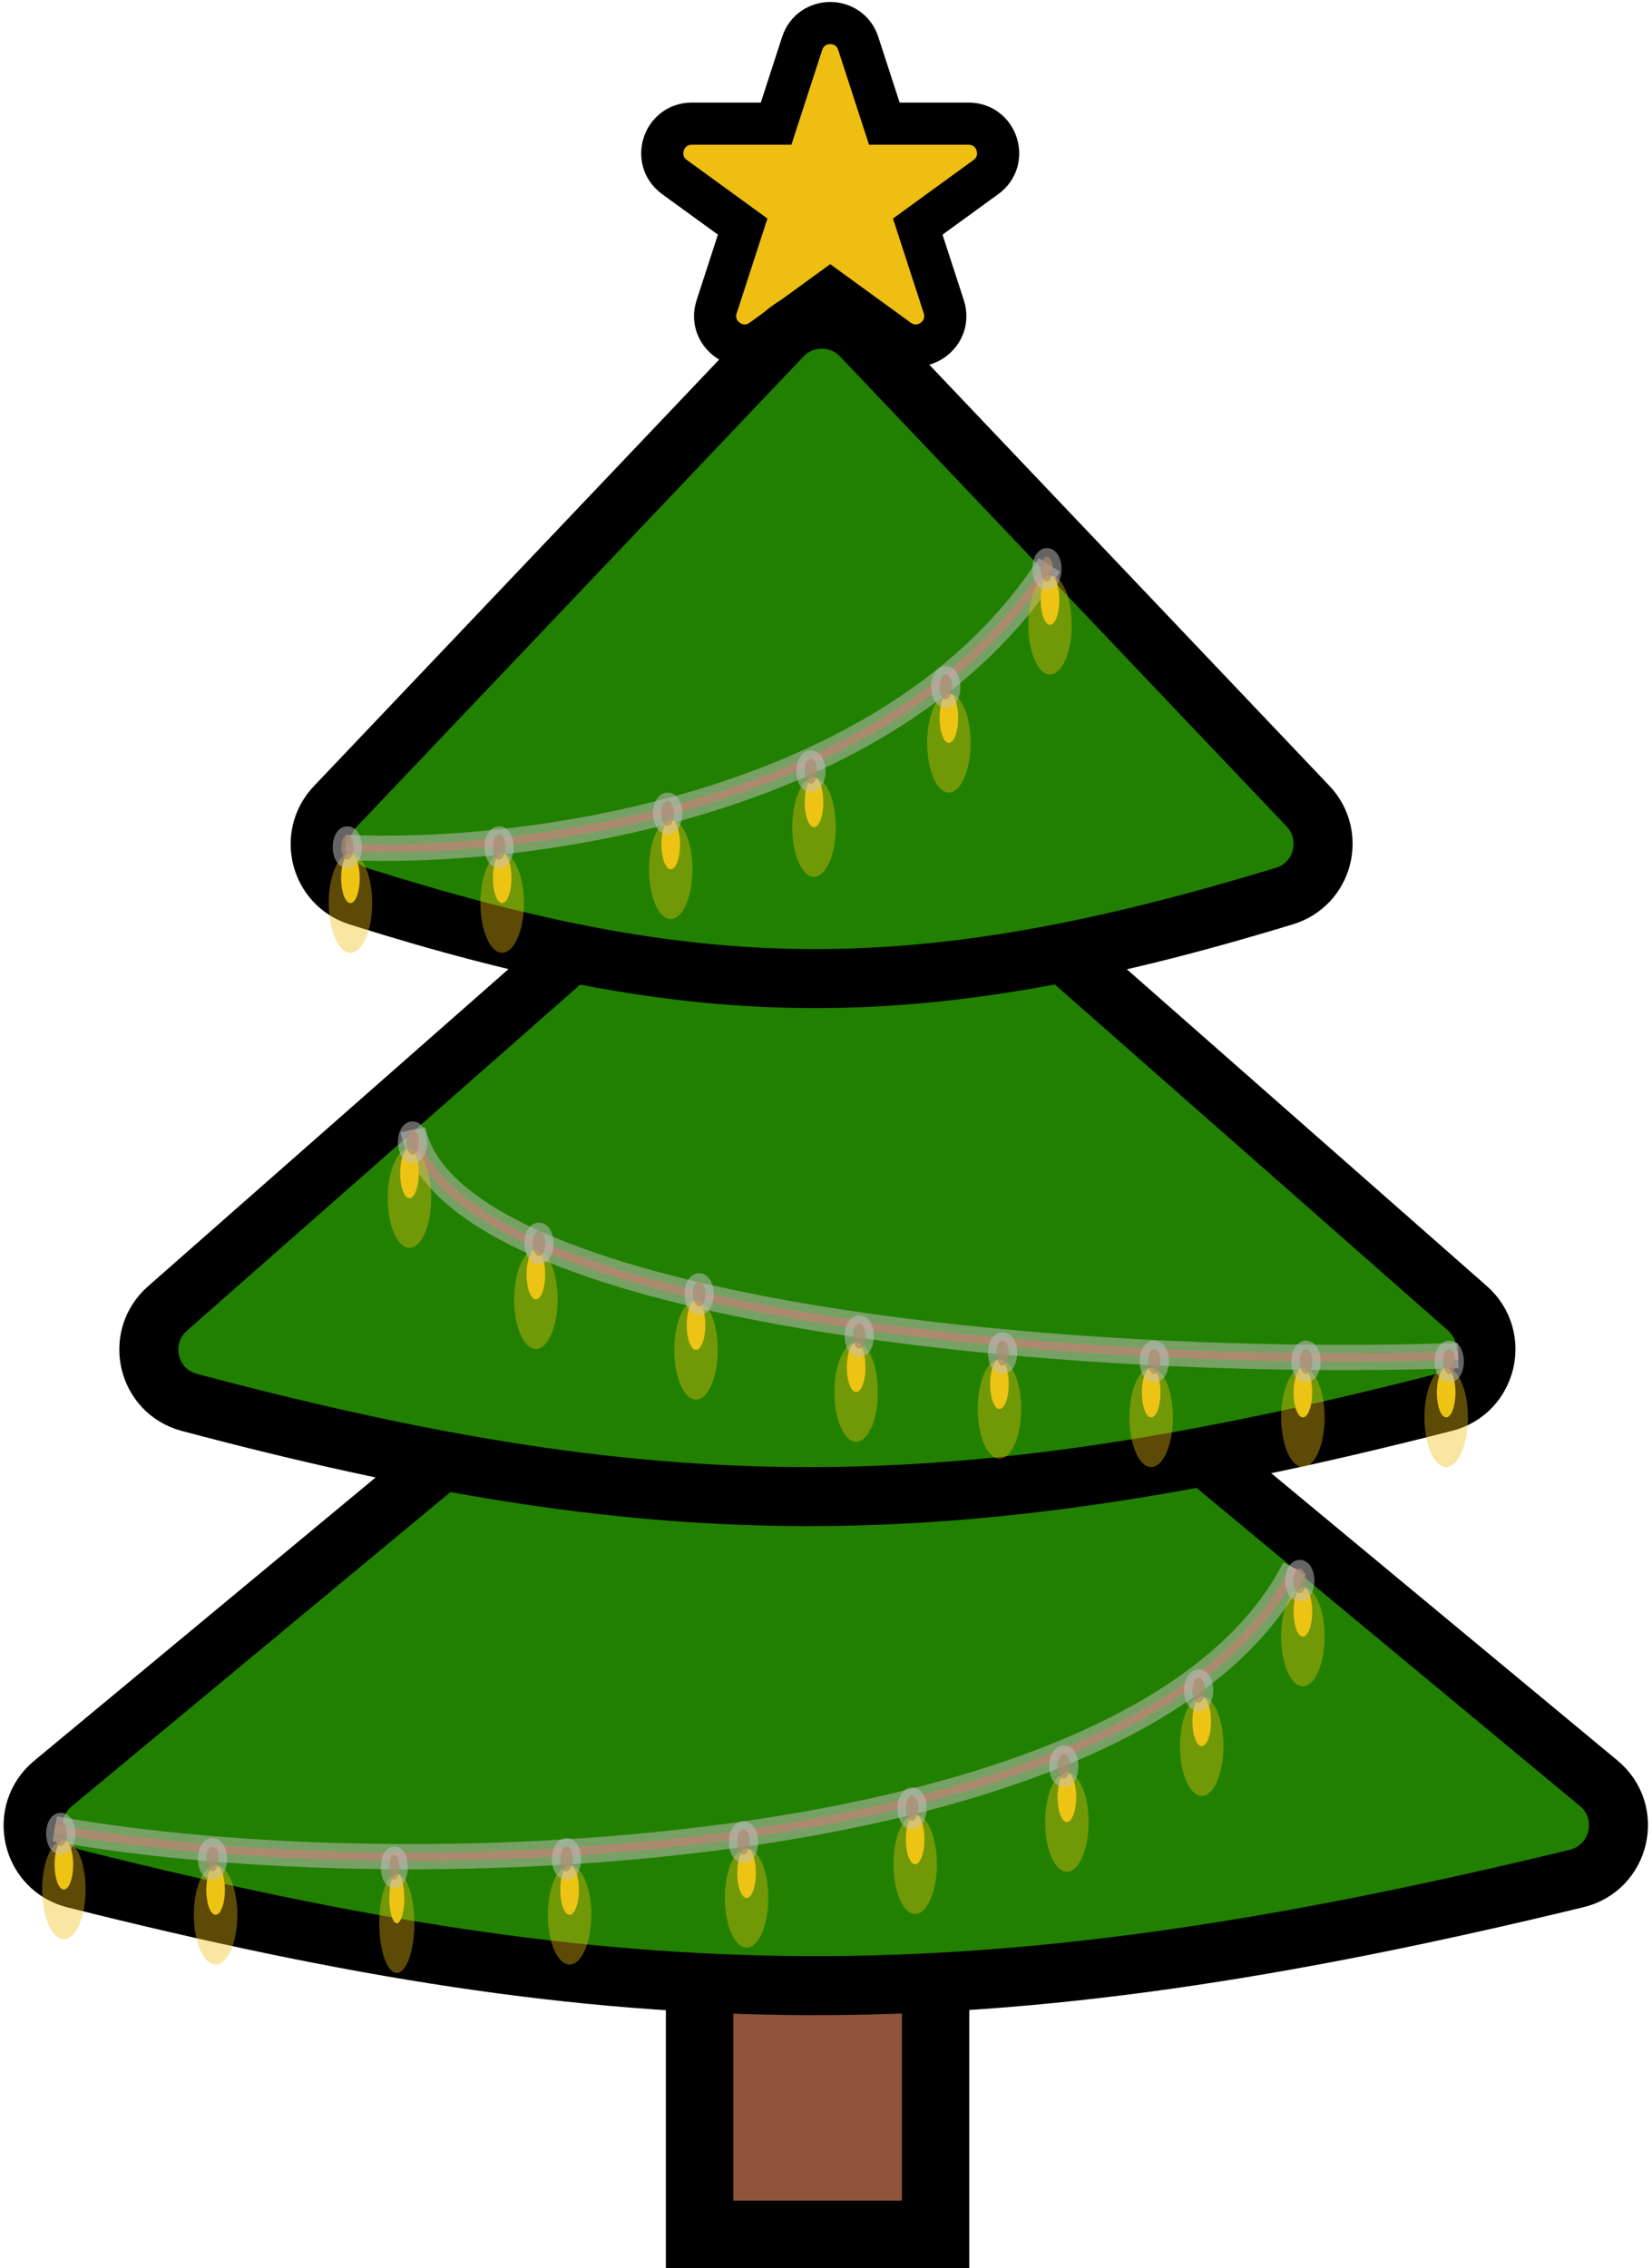 <svg width="196" height="269" viewBox="0 0 196 269" fill="none" xmlns="http://www.w3.org/2000/svg">
<path d="M101.829 5.155C100.781 1.93 96.219 1.93 95.171 5.154L92.081 14.665H82.081C78.691 14.665 77.281 19.004 80.024 20.997L88.114 26.875L85.024 36.385C83.976 39.61 87.667 42.291 90.41 40.298L98.5 34.42L106.59 40.298C109.333 42.291 113.024 39.61 111.976 36.385L108.886 26.875L116.976 20.997C119.719 19.004 118.31 14.665 114.919 14.665H104.919L101.829 5.155Z" fill="#EEBE12" stroke="black" stroke-width="5"/>
<rect x="83" y="228" width="28" height="37" fill="#8D543B" stroke="black" stroke-width="8"/>
<path d="M102.15 138.895C99.743 136.899 96.257 136.899 93.85 138.895L6.277 211.537C2.19 214.927 3.683 221.525 8.837 222.82C41.615 231.055 68.337 235.407 95.845 235.499C123.348 235.59 151.47 231.423 187.056 222.796C192.231 221.541 193.793 214.913 189.675 211.498L102.15 138.895Z" fill="#218000" stroke="black" stroke-width="7"/>
<path d="M101.293 91.115C98.838 88.956 95.162 88.956 92.707 91.115L19.862 155.198C15.988 158.606 17.435 164.995 22.471 166.331C49.788 173.58 72.159 177.419 95.202 177.499C118.24 177.579 141.773 173.9 171.424 166.308C176.484 165.013 177.996 158.593 174.093 155.159L101.293 91.115Z" fill="#218000" stroke="black" stroke-width="7"/>
<path d="M102.211 39.876C99.649 37.181 95.351 37.181 92.789 39.876L39.773 95.652C36.489 99.107 37.918 104.845 42.508 106.294C62.544 112.618 79.094 115.993 96.179 116.062C113.258 116.131 130.656 112.895 152.394 106.273C157.031 104.861 158.49 99.085 155.189 95.612L102.211 39.876Z" fill="#218000" stroke="black" stroke-width="7"/>
<path d="M41 100.5C61 101.5 105.7 96.2 124.5 67" stroke="#925218"/>
<path d="M41 100.5C61 101.5 105.7 96.2 124.5 67" stroke="#C2C1C1" stroke-opacity="0.52" stroke-width="3"/>
<g filter="url(#filter0_f_2_161)">
<ellipse cx="112.579" cy="85.158" rx="1.105" ry="2.947" fill="#EBC814"/>
</g>
<ellipse cx="112.579" cy="88.105" rx="2.579" ry="5.895" fill="#EEBE12" fill-opacity="0.39"/>
<ellipse cx="112.211" cy="81.474" rx="0.737" ry="1.474" fill="#925218" fill-opacity="0.68"/>
<ellipse cx="112.211" cy="81.474" rx="0.737" ry="1.474" fill="#C2C1C1" fill-opacity="0.52"/>
<path d="M112.211 83.447C112.705 83.447 113.019 83.059 113.179 82.739C113.354 82.39 113.447 81.941 113.447 81.474C113.447 81.006 113.354 80.558 113.179 80.208C113.019 79.888 112.705 79.5 112.211 79.5C111.716 79.5 111.402 79.888 111.242 80.208C111.067 80.558 110.974 81.006 110.974 81.474C110.974 81.941 111.067 82.39 111.242 82.739C111.402 83.059 111.716 83.447 112.211 83.447Z" stroke="#C2C1C1" stroke-opacity="0.52"/>
<g filter="url(#filter1_f_2_161)">
<ellipse cx="96.579" cy="95.158" rx="1.105" ry="2.947" fill="#EBC814"/>
</g>
<ellipse cx="96.579" cy="98.105" rx="2.579" ry="5.895" fill="#EEBE12" fill-opacity="0.39"/>
<ellipse cx="96.21" cy="91.474" rx="0.737" ry="1.474" fill="#925218" fill-opacity="0.68"/>
<ellipse cx="96.21" cy="91.474" rx="0.737" ry="1.474" fill="#C2C1C1" fill-opacity="0.52"/>
<path d="M96.21 93.447C96.705 93.447 97.019 93.059 97.179 92.739C97.354 92.39 97.447 91.941 97.447 91.474C97.447 91.006 97.354 90.558 97.179 90.208C97.019 89.888 96.705 89.5 96.21 89.5C95.716 89.5 95.402 89.888 95.242 90.208C95.067 90.558 94.974 91.006 94.974 91.474C94.974 91.941 95.067 92.39 95.242 92.739C95.402 93.059 95.716 93.447 96.21 93.447Z" stroke="#C2C1C1" stroke-opacity="0.52"/>
<g filter="url(#filter2_f_2_161)">
<ellipse cx="124.579" cy="71.158" rx="1.105" ry="2.947" fill="#EBC814"/>
</g>
<ellipse cx="124.579" cy="74.105" rx="2.579" ry="5.895" fill="#EEBE12" fill-opacity="0.39"/>
<ellipse cx="124.211" cy="67.474" rx="0.737" ry="1.474" fill="#925218" fill-opacity="0.68"/>
<ellipse cx="124.211" cy="67.474" rx="0.737" ry="1.474" fill="#C2C1C1" fill-opacity="0.52"/>
<path d="M124.211 69.447C124.705 69.447 125.019 69.059 125.179 68.739C125.354 68.39 125.447 67.941 125.447 67.474C125.447 67.006 125.354 66.558 125.179 66.208C125.019 65.888 124.705 65.5 124.211 65.5C123.716 65.5 123.402 65.888 123.242 66.208C123.067 66.558 122.974 67.006 122.974 67.474C122.974 67.941 123.067 68.39 123.242 68.739C123.402 69.059 123.716 69.447 124.211 69.447Z" stroke="#C2C1C1" stroke-opacity="0.52"/>
<g filter="url(#filter3_f_2_161)">
<ellipse cx="79.579" cy="100.158" rx="1.105" ry="2.947" fill="#EBC814"/>
</g>
<ellipse cx="79.579" cy="103.105" rx="2.579" ry="5.895" fill="#EEBE12" fill-opacity="0.39"/>
<ellipse cx="79.21" cy="96.474" rx="0.737" ry="1.474" fill="#925218" fill-opacity="0.68"/>
<ellipse cx="79.21" cy="96.474" rx="0.737" ry="1.474" fill="#C2C1C1" fill-opacity="0.52"/>
<path d="M79.21 98.447C79.705 98.447 80.019 98.059 80.179 97.739C80.354 97.39 80.447 96.941 80.447 96.474C80.447 96.006 80.354 95.558 80.179 95.208C80.019 94.888 79.705 94.5 79.21 94.5C78.716 94.5 78.402 94.888 78.242 95.208C78.067 95.558 77.974 96.006 77.974 96.474C77.974 96.941 78.067 97.39 78.242 97.739C78.402 98.059 78.716 98.447 79.21 98.447Z" stroke="#C2C1C1" stroke-opacity="0.52"/>
<g filter="url(#filter4_f_2_161)">
<ellipse cx="59.579" cy="104.158" rx="1.105" ry="2.947" fill="#EBC814"/>
</g>
<ellipse cx="59.579" cy="107.105" rx="2.579" ry="5.895" fill="#EEBE12" fill-opacity="0.39"/>
<ellipse cx="59.211" cy="100.474" rx="0.737" ry="1.474" fill="#925218" fill-opacity="0.68"/>
<ellipse cx="59.211" cy="100.474" rx="0.737" ry="1.474" fill="#C2C1C1" fill-opacity="0.52"/>
<path d="M59.211 102.447C59.705 102.447 60.019 102.059 60.179 101.739C60.354 101.39 60.447 100.941 60.447 100.474C60.447 100.006 60.354 99.558 60.179 99.208C60.019 98.888 59.705 98.5 59.211 98.5C58.716 98.5 58.402 98.888 58.242 99.208C58.067 99.558 57.974 100.006 57.974 100.474C57.974 100.941 58.067 101.39 58.242 101.739C58.402 102.059 58.716 102.447 59.211 102.447Z" stroke="#C2C1C1" stroke-opacity="0.52"/>
<g filter="url(#filter5_f_2_161)">
<ellipse cx="41.579" cy="104.158" rx="1.105" ry="2.947" fill="#EBC814"/>
</g>
<ellipse cx="41.579" cy="107.105" rx="2.579" ry="5.895" fill="#EEBE12" fill-opacity="0.39"/>
<ellipse cx="41.211" cy="100.474" rx="0.737" ry="1.474" fill="#925218" fill-opacity="0.68"/>
<ellipse cx="41.211" cy="100.474" rx="0.737" ry="1.474" fill="#C2C1C1" fill-opacity="0.52"/>
<path d="M41.211 102.447C41.705 102.447 42.019 102.059 42.179 101.739C42.354 101.39 42.447 100.941 42.447 100.474C42.447 100.006 42.354 99.558 42.179 99.208C42.019 98.888 41.705 98.5 41.211 98.5C40.716 98.5 40.402 98.888 40.242 99.208C40.067 99.558 39.974 100.006 39.974 100.474C39.974 100.941 40.067 101.39 40.242 101.739C40.402 102.059 40.716 102.447 41.211 102.447Z" stroke="#C2C1C1" stroke-opacity="0.52"/>
<path d="M173 160.769C125.959 162.417 53.351 155.424 49 134" stroke="#925218"/>
<path d="M173 160.769C125.959 162.417 53.351 155.424 49 134" stroke="#C2C1C1" stroke-opacity="0.52" stroke-width="3"/>
<g filter="url(#filter6_f_2_161)">
<ellipse cx="1.105" cy="2.947" rx="1.105" ry="2.947" transform="matrix(-1 0 0 1 49.684 136.211)" fill="#EBC814"/>
</g>
<ellipse cx="2.579" cy="5.895" rx="2.579" ry="5.895" transform="matrix(-1 0 0 1 51.158 136.211)" fill="#EEBE12" fill-opacity="0.39"/>
<ellipse cx="0.737" cy="1.474" rx="0.737" ry="1.474" transform="matrix(-1 0 0 1 49.684 134)" fill="#925218" fill-opacity="0.68"/>
<ellipse cx="0.737" cy="1.474" rx="0.737" ry="1.474" transform="matrix(-1 0 0 1 49.684 134)" fill="#C2C1C1" fill-opacity="0.52"/>
<path d="M48.947 137.447C48.453 137.447 48.139 137.059 47.979 136.739C47.804 136.39 47.711 135.941 47.711 135.474C47.711 135.006 47.804 134.558 47.979 134.208C48.139 133.888 48.453 133.5 48.947 133.5C49.442 133.5 49.756 133.888 49.916 134.208C50.09 134.558 50.184 135.006 50.184 135.474C50.184 135.941 50.09 136.39 49.916 136.739C49.756 137.059 49.442 137.447 48.947 137.447Z" stroke="#C2C1C1" stroke-opacity="0.52"/>
<g filter="url(#filter7_f_2_161)">
<ellipse cx="1.105" cy="2.947" rx="1.105" ry="2.947" transform="matrix(-1 0 0 1 64.684 148.211)" fill="#EBC814"/>
</g>
<ellipse cx="2.579" cy="5.895" rx="2.579" ry="5.895" transform="matrix(-1 0 0 1 66.158 148.211)" fill="#EEBE12" fill-opacity="0.39"/>
<ellipse cx="0.737" cy="1.474" rx="0.737" ry="1.474" transform="matrix(-1 0 0 1 64.684 146)" fill="#925218" fill-opacity="0.68"/>
<ellipse cx="0.737" cy="1.474" rx="0.737" ry="1.474" transform="matrix(-1 0 0 1 64.684 146)" fill="#C2C1C1" fill-opacity="0.52"/>
<path d="M63.947 149.447C63.453 149.447 63.139 149.059 62.979 148.739C62.804 148.39 62.711 147.941 62.711 147.474C62.711 147.006 62.804 146.558 62.979 146.208C63.139 145.888 63.453 145.5 63.947 145.5C64.442 145.5 64.756 145.888 64.916 146.208C65.091 146.558 65.184 147.006 65.184 147.474C65.184 147.941 65.091 148.39 64.916 148.739C64.756 149.059 64.442 149.447 63.947 149.447Z" stroke="#C2C1C1" stroke-opacity="0.52"/>
<g filter="url(#filter8_f_2_161)">
<ellipse cx="1.105" cy="2.947" rx="1.105" ry="2.947" transform="matrix(-1 0 0 1 83.684 154.211)" fill="#EBC814"/>
</g>
<ellipse cx="2.579" cy="5.895" rx="2.579" ry="5.895" transform="matrix(-1 0 0 1 85.158 154.211)" fill="#EEBE12" fill-opacity="0.39"/>
<ellipse cx="0.737" cy="1.474" rx="0.737" ry="1.474" transform="matrix(-1 0 0 1 83.684 152)" fill="#925218" fill-opacity="0.68"/>
<ellipse cx="0.737" cy="1.474" rx="0.737" ry="1.474" transform="matrix(-1 0 0 1 83.684 152)" fill="#C2C1C1" fill-opacity="0.52"/>
<path d="M82.947 155.447C82.453 155.447 82.139 155.059 81.979 154.739C81.804 154.39 81.71 153.941 81.71 153.474C81.71 153.006 81.804 152.558 81.979 152.208C82.139 151.888 82.453 151.5 82.947 151.5C83.442 151.5 83.756 151.888 83.916 152.208C84.091 152.558 84.184 153.006 84.184 153.474C84.184 153.941 84.091 154.39 83.916 154.739C83.756 155.059 83.442 155.447 82.947 155.447Z" stroke="#C2C1C1" stroke-opacity="0.52"/>
<g filter="url(#filter9_f_2_161)">
<ellipse cx="1.105" cy="2.947" rx="1.105" ry="2.947" transform="matrix(-1 0 0 1 102.684 159.211)" fill="#EBC814"/>
</g>
<ellipse cx="2.579" cy="5.895" rx="2.579" ry="5.895" transform="matrix(-1 0 0 1 104.158 159.211)" fill="#EEBE12" fill-opacity="0.39"/>
<ellipse cx="0.737" cy="1.474" rx="0.737" ry="1.474" transform="matrix(-1 0 0 1 102.684 157)" fill="#925218" fill-opacity="0.68"/>
<ellipse cx="0.737" cy="1.474" rx="0.737" ry="1.474" transform="matrix(-1 0 0 1 102.684 157)" fill="#C2C1C1" fill-opacity="0.52"/>
<path d="M101.947 160.447C101.452 160.447 101.139 160.059 100.979 159.739C100.804 159.39 100.711 158.941 100.711 158.474C100.711 158.006 100.804 157.558 100.979 157.208C101.139 156.888 101.452 156.5 101.947 156.5C102.442 156.5 102.756 156.888 102.916 157.208C103.09 157.558 103.184 158.006 103.184 158.474C103.184 158.941 103.09 159.39 102.916 159.739C102.756 160.059 102.442 160.447 101.947 160.447Z" stroke="#C2C1C1" stroke-opacity="0.52"/>
<g filter="url(#filter10_f_2_161)">
<ellipse cx="1.105" cy="2.947" rx="1.105" ry="2.947" transform="matrix(-1 0 0 1 119.684 161.211)" fill="#EBC814"/>
</g>
<ellipse cx="2.579" cy="5.895" rx="2.579" ry="5.895" transform="matrix(-1 0 0 1 121.158 161.211)" fill="#EEBE12" fill-opacity="0.39"/>
<ellipse cx="0.737" cy="1.474" rx="0.737" ry="1.474" transform="matrix(-1 0 0 1 119.684 159)" fill="#925218" fill-opacity="0.68"/>
<ellipse cx="0.737" cy="1.474" rx="0.737" ry="1.474" transform="matrix(-1 0 0 1 119.684 159)" fill="#C2C1C1" fill-opacity="0.52"/>
<path d="M118.947 162.447C118.452 162.447 118.139 162.059 117.979 161.739C117.804 161.39 117.711 160.941 117.711 160.474C117.711 160.006 117.804 159.558 117.979 159.208C118.139 158.888 118.452 158.5 118.947 158.5C119.442 158.5 119.756 158.888 119.916 159.208C120.09 159.558 120.184 160.006 120.184 160.474C120.184 160.941 120.09 161.39 119.916 161.739C119.756 162.059 119.442 162.447 118.947 162.447Z" stroke="#C2C1C1" stroke-opacity="0.52"/>
<g filter="url(#filter11_f_2_161)">
<ellipse cx="1.105" cy="2.947" rx="1.105" ry="2.947" transform="matrix(-1 0 0 1 172.684 162.211)" fill="#EBC814"/>
</g>
<ellipse cx="2.579" cy="5.895" rx="2.579" ry="5.895" transform="matrix(-1 0 0 1 174.158 162.211)" fill="#EEBE12" fill-opacity="0.39"/>
<ellipse cx="0.737" cy="1.474" rx="0.737" ry="1.474" transform="matrix(-1 0 0 1 172.684 160)" fill="#925218" fill-opacity="0.68"/>
<ellipse cx="0.737" cy="1.474" rx="0.737" ry="1.474" transform="matrix(-1 0 0 1 172.684 160)" fill="#C2C1C1" fill-opacity="0.52"/>
<path d="M171.947 163.447C171.452 163.447 171.139 163.059 170.979 162.739C170.804 162.39 170.711 161.941 170.711 161.474C170.711 161.006 170.804 160.558 170.979 160.208C171.139 159.888 171.452 159.5 171.947 159.5C172.442 159.5 172.756 159.888 172.916 160.208C173.09 160.558 173.184 161.006 173.184 161.474C173.184 161.941 173.09 162.39 172.916 162.739C172.756 163.059 172.442 163.447 171.947 163.447Z" stroke="#C2C1C1" stroke-opacity="0.52"/>
<g filter="url(#filter12_f_2_161)">
<ellipse cx="1.105" cy="2.947" rx="1.105" ry="2.947" transform="matrix(-1 0 0 1 155.684 162.211)" fill="#EBC814"/>
</g>
<ellipse cx="2.579" cy="5.895" rx="2.579" ry="5.895" transform="matrix(-1 0 0 1 157.158 162.211)" fill="#EEBE12" fill-opacity="0.39"/>
<ellipse cx="0.737" cy="1.474" rx="0.737" ry="1.474" transform="matrix(-1 0 0 1 155.684 160)" fill="#925218" fill-opacity="0.68"/>
<ellipse cx="0.737" cy="1.474" rx="0.737" ry="1.474" transform="matrix(-1 0 0 1 155.684 160)" fill="#C2C1C1" fill-opacity="0.52"/>
<path d="M154.947 163.447C154.452 163.447 154.139 163.059 153.979 162.739C153.804 162.39 153.711 161.941 153.711 161.474C153.711 161.006 153.804 160.558 153.979 160.208C154.139 159.888 154.452 159.5 154.947 159.5C155.442 159.5 155.756 159.888 155.916 160.208C156.09 160.558 156.184 161.006 156.184 161.474C156.184 161.941 156.09 162.39 155.916 162.739C155.756 163.059 155.442 163.447 154.947 163.447Z" stroke="#C2C1C1" stroke-opacity="0.52"/>
<g filter="url(#filter13_f_2_161)">
<ellipse cx="1.105" cy="2.947" rx="1.105" ry="2.947" transform="matrix(-1 0 0 1 137.684 162.211)" fill="#EBC814"/>
</g>
<ellipse cx="2.579" cy="5.895" rx="2.579" ry="5.895" transform="matrix(-1 0 0 1 139.158 162.211)" fill="#EEBE12" fill-opacity="0.39"/>
<ellipse cx="0.737" cy="1.474" rx="0.737" ry="1.474" transform="matrix(-1 0 0 1 137.684 160)" fill="#925218" fill-opacity="0.68"/>
<ellipse cx="0.737" cy="1.474" rx="0.737" ry="1.474" transform="matrix(-1 0 0 1 137.684 160)" fill="#C2C1C1" fill-opacity="0.52"/>
<path d="M136.947 163.447C136.452 163.447 136.139 163.059 135.979 162.739C135.804 162.39 135.711 161.941 135.711 161.474C135.711 161.006 135.804 160.558 135.979 160.208C136.139 159.888 136.452 159.5 136.947 159.5C137.442 159.5 137.756 159.888 137.916 160.208C138.09 160.558 138.184 161.006 138.184 161.474C138.184 161.941 138.09 162.39 137.916 162.739C137.756 163.059 137.442 163.447 136.947 163.447Z" stroke="#C2C1C1" stroke-opacity="0.52"/>
<path d="M6.501 216.905C48.75 224.492 135.861 220.886 153.588 186" stroke="#925218"/>
<path d="M6.501 216.905C48.75 224.492 135.861 220.886 153.588 186" stroke="#C2C1C1" stroke-opacity="0.52" stroke-width="3"/>
<g filter="url(#filter14_f_2_161)">
<ellipse cx="154.579" cy="191.158" rx="1.105" ry="2.947" fill="#EBC814"/>
</g>
<ellipse cx="154.579" cy="194.105" rx="2.579" ry="5.895" fill="#EEBE12" fill-opacity="0.39"/>
<ellipse cx="154.211" cy="187.474" rx="0.737" ry="1.474" fill="#925218" fill-opacity="0.68"/>
<ellipse cx="154.211" cy="187.474" rx="0.737" ry="1.474" fill="#C2C1C1" fill-opacity="0.52"/>
<path d="M154.211 189.447C154.705 189.447 155.019 189.059 155.179 188.739C155.354 188.39 155.447 187.941 155.447 187.474C155.447 187.006 155.354 186.558 155.179 186.208C155.019 185.888 154.705 185.5 154.211 185.5C153.716 185.5 153.402 185.888 153.242 186.208C153.067 186.558 152.974 187.006 152.974 187.474C152.974 187.941 153.067 188.39 153.242 188.739C153.402 189.059 153.716 189.447 154.211 189.447Z" stroke="#C2C1C1" stroke-opacity="0.52"/>
<g filter="url(#filter15_f_2_161)">
<ellipse cx="142.579" cy="204.158" rx="1.105" ry="2.947" fill="#EBC814"/>
</g>
<ellipse cx="142.579" cy="207.105" rx="2.579" ry="5.895" fill="#EEBE12" fill-opacity="0.39"/>
<ellipse cx="142.211" cy="200.474" rx="0.737" ry="1.474" fill="#925218" fill-opacity="0.68"/>
<ellipse cx="142.211" cy="200.474" rx="0.737" ry="1.474" fill="#C2C1C1" fill-opacity="0.52"/>
<path d="M142.211 202.447C142.705 202.447 143.019 202.059 143.179 201.739C143.354 201.39 143.447 200.941 143.447 200.474C143.447 200.006 143.354 199.558 143.179 199.208C143.019 198.888 142.705 198.5 142.211 198.5C141.716 198.5 141.402 198.888 141.242 199.208C141.067 199.558 140.974 200.006 140.974 200.474C140.974 200.941 141.067 201.39 141.242 201.739C141.402 202.059 141.716 202.447 142.211 202.447Z" stroke="#C2C1C1" stroke-opacity="0.52"/>
<g filter="url(#filter16_f_2_161)">
<ellipse cx="126.579" cy="213.158" rx="1.105" ry="2.947" fill="#EBC814"/>
</g>
<ellipse cx="126.579" cy="216.105" rx="2.579" ry="5.895" fill="#EEBE12" fill-opacity="0.39"/>
<ellipse cx="126.211" cy="209.474" rx="0.737" ry="1.474" fill="#925218" fill-opacity="0.68"/>
<ellipse cx="126.211" cy="209.474" rx="0.737" ry="1.474" fill="#C2C1C1" fill-opacity="0.52"/>
<path d="M126.211 211.447C126.705 211.447 127.019 211.059 127.179 210.739C127.354 210.39 127.447 209.941 127.447 209.474C127.447 209.006 127.354 208.558 127.179 208.208C127.019 207.888 126.705 207.5 126.211 207.5C125.716 207.5 125.402 207.888 125.242 208.208C125.067 208.558 124.974 209.006 124.974 209.474C124.974 209.941 125.067 210.39 125.242 210.739C125.402 211.059 125.716 211.447 126.211 211.447Z" stroke="#C2C1C1" stroke-opacity="0.52"/>
<g filter="url(#filter17_f_2_161)">
<ellipse cx="88.579" cy="222.158" rx="1.105" ry="2.947" fill="#EBC814"/>
</g>
<ellipse cx="88.579" cy="225.105" rx="2.579" ry="5.895" fill="#EEBE12" fill-opacity="0.39"/>
<ellipse cx="88.21" cy="218.474" rx="0.737" ry="1.474" fill="#925218" fill-opacity="0.68"/>
<ellipse cx="88.21" cy="218.474" rx="0.737" ry="1.474" fill="#C2C1C1" fill-opacity="0.52"/>
<path d="M88.21 220.447C88.705 220.447 89.019 220.059 89.179 219.739C89.354 219.39 89.447 218.941 89.447 218.474C89.447 218.006 89.354 217.558 89.179 217.208C89.019 216.888 88.705 216.5 88.21 216.5C87.716 216.5 87.402 216.888 87.242 217.208C87.067 217.558 86.974 218.006 86.974 218.474C86.974 218.941 87.067 219.39 87.242 219.739C87.402 220.059 87.716 220.447 88.21 220.447Z" stroke="#C2C1C1" stroke-opacity="0.52"/>
<g filter="url(#filter18_f_2_161)">
<ellipse cx="108.579" cy="218.158" rx="1.105" ry="2.947" fill="#EBC814"/>
</g>
<ellipse cx="108.579" cy="221.105" rx="2.579" ry="5.895" fill="#EEBE12" fill-opacity="0.39"/>
<ellipse cx="108.211" cy="214.474" rx="0.737" ry="1.474" fill="#925218" fill-opacity="0.68"/>
<ellipse cx="108.211" cy="214.474" rx="0.737" ry="1.474" fill="#C2C1C1" fill-opacity="0.52"/>
<path d="M108.211 216.447C108.705 216.447 109.019 216.059 109.179 215.739C109.354 215.39 109.447 214.941 109.447 214.474C109.447 214.006 109.354 213.558 109.179 213.208C109.019 212.888 108.705 212.5 108.211 212.5C107.716 212.5 107.402 212.888 107.242 213.208C107.067 213.558 106.974 214.006 106.974 214.474C106.974 214.941 107.067 215.39 107.242 215.739C107.402 216.059 107.716 216.447 108.211 216.447Z" stroke="#C2C1C1" stroke-opacity="0.52"/>
<g filter="url(#filter19_f_2_161)">
<ellipse cx="67.579" cy="224.158" rx="1.105" ry="2.947" fill="#EBC814"/>
</g>
<ellipse cx="67.579" cy="227.105" rx="2.579" ry="5.895" fill="#EEBE12" fill-opacity="0.39"/>
<ellipse cx="67.21" cy="220.474" rx="0.737" ry="1.474" fill="#925218" fill-opacity="0.68"/>
<ellipse cx="67.21" cy="220.474" rx="0.737" ry="1.474" fill="#C2C1C1" fill-opacity="0.52"/>
<path d="M67.21 222.447C67.705 222.447 68.019 222.059 68.179 221.739C68.354 221.39 68.447 220.941 68.447 220.474C68.447 220.006 68.354 219.558 68.179 219.208C68.019 218.888 67.705 218.5 67.21 218.5C66.716 218.5 66.402 218.888 66.242 219.208C66.067 219.558 65.974 220.006 65.974 220.474C65.974 220.941 66.067 221.39 66.242 221.739C66.402 222.059 66.716 222.447 67.21 222.447Z" stroke="#C2C1C1" stroke-opacity="0.52"/>
<g filter="url(#filter20_f_2_161)">
<ellipse cx="25.579" cy="224.158" rx="1.105" ry="2.947" fill="#EBC814"/>
</g>
<ellipse cx="25.579" cy="227.105" rx="2.579" ry="5.895" fill="#EEBE12" fill-opacity="0.39"/>
<ellipse cx="25.21" cy="220.474" rx="0.737" ry="1.474" fill="#925218" fill-opacity="0.68"/>
<ellipse cx="25.21" cy="220.474" rx="0.737" ry="1.474" fill="#C2C1C1" fill-opacity="0.52"/>
<path d="M25.21 222.447C25.705 222.447 26.019 222.059 26.179 221.739C26.354 221.39 26.447 220.941 26.447 220.474C26.447 220.006 26.354 219.558 26.179 219.208C26.019 218.888 25.705 218.5 25.21 218.5C24.716 218.5 24.402 218.888 24.242 219.208C24.067 219.558 23.974 220.006 23.974 220.474C23.974 220.941 24.067 221.39 24.242 221.739C24.402 222.059 24.716 222.447 25.21 222.447Z" stroke="#C2C1C1" stroke-opacity="0.52"/>
<g filter="url(#filter21_f_2_161)">
<ellipse cx="47.079" cy="225.158" rx="0.891" ry="2.947" fill="#EBC814"/>
</g>
<ellipse cx="47.079" cy="228.105" rx="2.079" ry="5.895" fill="#EEBE12" fill-opacity="0.39"/>
<ellipse cx="46.782" cy="221.474" rx="0.594" ry="1.474" fill="#925218" fill-opacity="0.68"/>
<ellipse cx="46.782" cy="221.474" rx="0.594" ry="1.474" fill="#C2C1C1" fill-opacity="0.52"/>
<path d="M46.782 223.447C47.044 223.447 47.245 223.313 47.375 223.176C47.504 223.041 47.598 222.871 47.666 222.703C47.803 222.363 47.876 221.928 47.876 221.474C47.876 221.019 47.803 220.584 47.666 220.245C47.598 220.076 47.504 219.907 47.375 219.771C47.245 219.634 47.044 219.5 46.782 219.5C46.52 219.5 46.319 219.634 46.189 219.771C46.059 219.907 45.966 220.076 45.898 220.245C45.761 220.584 45.688 221.019 45.688 221.474C45.688 221.928 45.761 222.363 45.898 222.703C45.966 222.871 46.059 223.041 46.189 223.176C46.319 223.313 46.52 223.447 46.782 223.447Z" stroke="#C2C1C1" stroke-opacity="0.52"/>
<g filter="url(#filter22_f_2_161)">
<ellipse cx="7.579" cy="221.158" rx="1.105" ry="2.947" fill="#EBC814"/>
</g>
<ellipse cx="7.579" cy="224.105" rx="2.579" ry="5.895" fill="#EEBE12" fill-opacity="0.39"/>
<ellipse cx="7.211" cy="217.474" rx="0.737" ry="1.474" fill="#925218" fill-opacity="0.68"/>
<ellipse cx="7.211" cy="217.474" rx="0.737" ry="1.474" fill="#C2C1C1" fill-opacity="0.52"/>
<path d="M7.211 219.447C7.705 219.447 8.019 219.059 8.179 218.739C8.354 218.39 8.447 217.941 8.447 217.474C8.447 217.006 8.354 216.558 8.179 216.208C8.019 215.888 7.705 215.5 7.211 215.5C6.716 215.5 6.402 215.888 6.242 216.208C6.067 216.558 5.974 217.006 5.974 217.474C5.974 217.941 6.067 218.39 6.242 218.739C6.402 219.059 6.716 219.447 7.211 219.447Z" stroke="#C2C1C1" stroke-opacity="0.52"/>
<defs>
<filter id="filter0_f_2_161" x="109.474" y="80.21" width="6.211" height="9.895" filterUnits="userSpaceOnUse" color-interpolation-filters="sRGB">
<feFlood flood-opacity="0" result="BackgroundImageFix"/>
<feBlend mode="normal" in="SourceGraphic" in2="BackgroundImageFix" result="shape"/>
<feGaussianBlur stdDeviation="1" result="effect1_foregroundBlur_2_161"/>
</filter>
<filter id="filter1_f_2_161" x="93.474" y="90.21" width="6.211" height="9.895" filterUnits="userSpaceOnUse" color-interpolation-filters="sRGB">
<feFlood flood-opacity="0" result="BackgroundImageFix"/>
<feBlend mode="normal" in="SourceGraphic" in2="BackgroundImageFix" result="shape"/>
<feGaussianBlur stdDeviation="1" result="effect1_foregroundBlur_2_161"/>
</filter>
<filter id="filter2_f_2_161" x="121.474" y="66.21" width="6.211" height="9.895" filterUnits="userSpaceOnUse" color-interpolation-filters="sRGB">
<feFlood flood-opacity="0" result="BackgroundImageFix"/>
<feBlend mode="normal" in="SourceGraphic" in2="BackgroundImageFix" result="shape"/>
<feGaussianBlur stdDeviation="1" result="effect1_foregroundBlur_2_161"/>
</filter>
<filter id="filter3_f_2_161" x="76.474" y="95.21" width="6.211" height="9.895" filterUnits="userSpaceOnUse" color-interpolation-filters="sRGB">
<feFlood flood-opacity="0" result="BackgroundImageFix"/>
<feBlend mode="normal" in="SourceGraphic" in2="BackgroundImageFix" result="shape"/>
<feGaussianBlur stdDeviation="1" result="effect1_foregroundBlur_2_161"/>
</filter>
<filter id="filter4_f_2_161" x="56.474" y="99.21" width="6.211" height="9.895" filterUnits="userSpaceOnUse" color-interpolation-filters="sRGB">
<feFlood flood-opacity="0" result="BackgroundImageFix"/>
<feBlend mode="normal" in="SourceGraphic" in2="BackgroundImageFix" result="shape"/>
<feGaussianBlur stdDeviation="1" result="effect1_foregroundBlur_2_161"/>
</filter>
<filter id="filter5_f_2_161" x="38.474" y="99.21" width="6.211" height="9.895" filterUnits="userSpaceOnUse" color-interpolation-filters="sRGB">
<feFlood flood-opacity="0" result="BackgroundImageFix"/>
<feBlend mode="normal" in="SourceGraphic" in2="BackgroundImageFix" result="shape"/>
<feGaussianBlur stdDeviation="1" result="effect1_foregroundBlur_2_161"/>
</filter>
<filter id="filter6_f_2_161" x="45.474" y="134.211" width="6.211" height="9.895" filterUnits="userSpaceOnUse" color-interpolation-filters="sRGB">
<feFlood flood-opacity="0" result="BackgroundImageFix"/>
<feBlend mode="normal" in="SourceGraphic" in2="BackgroundImageFix" result="shape"/>
<feGaussianBlur stdDeviation="1" result="effect1_foregroundBlur_2_161"/>
</filter>
<filter id="filter7_f_2_161" x="60.474" y="146.211" width="6.211" height="9.895" filterUnits="userSpaceOnUse" color-interpolation-filters="sRGB">
<feFlood flood-opacity="0" result="BackgroundImageFix"/>
<feBlend mode="normal" in="SourceGraphic" in2="BackgroundImageFix" result="shape"/>
<feGaussianBlur stdDeviation="1" result="effect1_foregroundBlur_2_161"/>
</filter>
<filter id="filter8_f_2_161" x="79.474" y="152.211" width="6.211" height="9.895" filterUnits="userSpaceOnUse" color-interpolation-filters="sRGB">
<feFlood flood-opacity="0" result="BackgroundImageFix"/>
<feBlend mode="normal" in="SourceGraphic" in2="BackgroundImageFix" result="shape"/>
<feGaussianBlur stdDeviation="1" result="effect1_foregroundBlur_2_161"/>
</filter>
<filter id="filter9_f_2_161" x="98.474" y="157.211" width="6.211" height="9.895" filterUnits="userSpaceOnUse" color-interpolation-filters="sRGB">
<feFlood flood-opacity="0" result="BackgroundImageFix"/>
<feBlend mode="normal" in="SourceGraphic" in2="BackgroundImageFix" result="shape"/>
<feGaussianBlur stdDeviation="1" result="effect1_foregroundBlur_2_161"/>
</filter>
<filter id="filter10_f_2_161" x="115.474" y="159.211" width="6.211" height="9.895" filterUnits="userSpaceOnUse" color-interpolation-filters="sRGB">
<feFlood flood-opacity="0" result="BackgroundImageFix"/>
<feBlend mode="normal" in="SourceGraphic" in2="BackgroundImageFix" result="shape"/>
<feGaussianBlur stdDeviation="1" result="effect1_foregroundBlur_2_161"/>
</filter>
<filter id="filter11_f_2_161" x="168.474" y="160.211" width="6.211" height="9.895" filterUnits="userSpaceOnUse" color-interpolation-filters="sRGB">
<feFlood flood-opacity="0" result="BackgroundImageFix"/>
<feBlend mode="normal" in="SourceGraphic" in2="BackgroundImageFix" result="shape"/>
<feGaussianBlur stdDeviation="1" result="effect1_foregroundBlur_2_161"/>
</filter>
<filter id="filter12_f_2_161" x="151.474" y="160.211" width="6.211" height="9.895" filterUnits="userSpaceOnUse" color-interpolation-filters="sRGB">
<feFlood flood-opacity="0" result="BackgroundImageFix"/>
<feBlend mode="normal" in="SourceGraphic" in2="BackgroundImageFix" result="shape"/>
<feGaussianBlur stdDeviation="1" result="effect1_foregroundBlur_2_161"/>
</filter>
<filter id="filter13_f_2_161" x="133.474" y="160.211" width="6.211" height="9.895" filterUnits="userSpaceOnUse" color-interpolation-filters="sRGB">
<feFlood flood-opacity="0" result="BackgroundImageFix"/>
<feBlend mode="normal" in="SourceGraphic" in2="BackgroundImageFix" result="shape"/>
<feGaussianBlur stdDeviation="1" result="effect1_foregroundBlur_2_161"/>
</filter>
<filter id="filter14_f_2_161" x="151.474" y="186.211" width="6.211" height="9.895" filterUnits="userSpaceOnUse" color-interpolation-filters="sRGB">
<feFlood flood-opacity="0" result="BackgroundImageFix"/>
<feBlend mode="normal" in="SourceGraphic" in2="BackgroundImageFix" result="shape"/>
<feGaussianBlur stdDeviation="1" result="effect1_foregroundBlur_2_161"/>
</filter>
<filter id="filter15_f_2_161" x="139.474" y="199.211" width="6.211" height="9.895" filterUnits="userSpaceOnUse" color-interpolation-filters="sRGB">
<feFlood flood-opacity="0" result="BackgroundImageFix"/>
<feBlend mode="normal" in="SourceGraphic" in2="BackgroundImageFix" result="shape"/>
<feGaussianBlur stdDeviation="1" result="effect1_foregroundBlur_2_161"/>
</filter>
<filter id="filter16_f_2_161" x="123.474" y="208.211" width="6.211" height="9.895" filterUnits="userSpaceOnUse" color-interpolation-filters="sRGB">
<feFlood flood-opacity="0" result="BackgroundImageFix"/>
<feBlend mode="normal" in="SourceGraphic" in2="BackgroundImageFix" result="shape"/>
<feGaussianBlur stdDeviation="1" result="effect1_foregroundBlur_2_161"/>
</filter>
<filter id="filter17_f_2_161" x="85.474" y="217.211" width="6.211" height="9.895" filterUnits="userSpaceOnUse" color-interpolation-filters="sRGB">
<feFlood flood-opacity="0" result="BackgroundImageFix"/>
<feBlend mode="normal" in="SourceGraphic" in2="BackgroundImageFix" result="shape"/>
<feGaussianBlur stdDeviation="1" result="effect1_foregroundBlur_2_161"/>
</filter>
<filter id="filter18_f_2_161" x="105.474" y="213.211" width="6.211" height="9.895" filterUnits="userSpaceOnUse" color-interpolation-filters="sRGB">
<feFlood flood-opacity="0" result="BackgroundImageFix"/>
<feBlend mode="normal" in="SourceGraphic" in2="BackgroundImageFix" result="shape"/>
<feGaussianBlur stdDeviation="1" result="effect1_foregroundBlur_2_161"/>
</filter>
<filter id="filter19_f_2_161" x="64.474" y="219.211" width="6.211" height="9.895" filterUnits="userSpaceOnUse" color-interpolation-filters="sRGB">
<feFlood flood-opacity="0" result="BackgroundImageFix"/>
<feBlend mode="normal" in="SourceGraphic" in2="BackgroundImageFix" result="shape"/>
<feGaussianBlur stdDeviation="1" result="effect1_foregroundBlur_2_161"/>
</filter>
<filter id="filter20_f_2_161" x="22.474" y="219.211" width="6.211" height="9.895" filterUnits="userSpaceOnUse" color-interpolation-filters="sRGB">
<feFlood flood-opacity="0" result="BackgroundImageFix"/>
<feBlend mode="normal" in="SourceGraphic" in2="BackgroundImageFix" result="shape"/>
<feGaussianBlur stdDeviation="1" result="effect1_foregroundBlur_2_161"/>
</filter>
<filter id="filter21_f_2_161" x="44.188" y="220.211" width="5.782" height="9.895" filterUnits="userSpaceOnUse" color-interpolation-filters="sRGB">
<feFlood flood-opacity="0" result="BackgroundImageFix"/>
<feBlend mode="normal" in="SourceGraphic" in2="BackgroundImageFix" result="shape"/>
<feGaussianBlur stdDeviation="1" result="effect1_foregroundBlur_2_161"/>
</filter>
<filter id="filter22_f_2_161" x="4.474" y="216.211" width="6.211" height="9.895" filterUnits="userSpaceOnUse" color-interpolation-filters="sRGB">
<feFlood flood-opacity="0" result="BackgroundImageFix"/>
<feBlend mode="normal" in="SourceGraphic" in2="BackgroundImageFix" result="shape"/>
<feGaussianBlur stdDeviation="1" result="effect1_foregroundBlur_2_161"/>
</filter>
</defs>
</svg>

